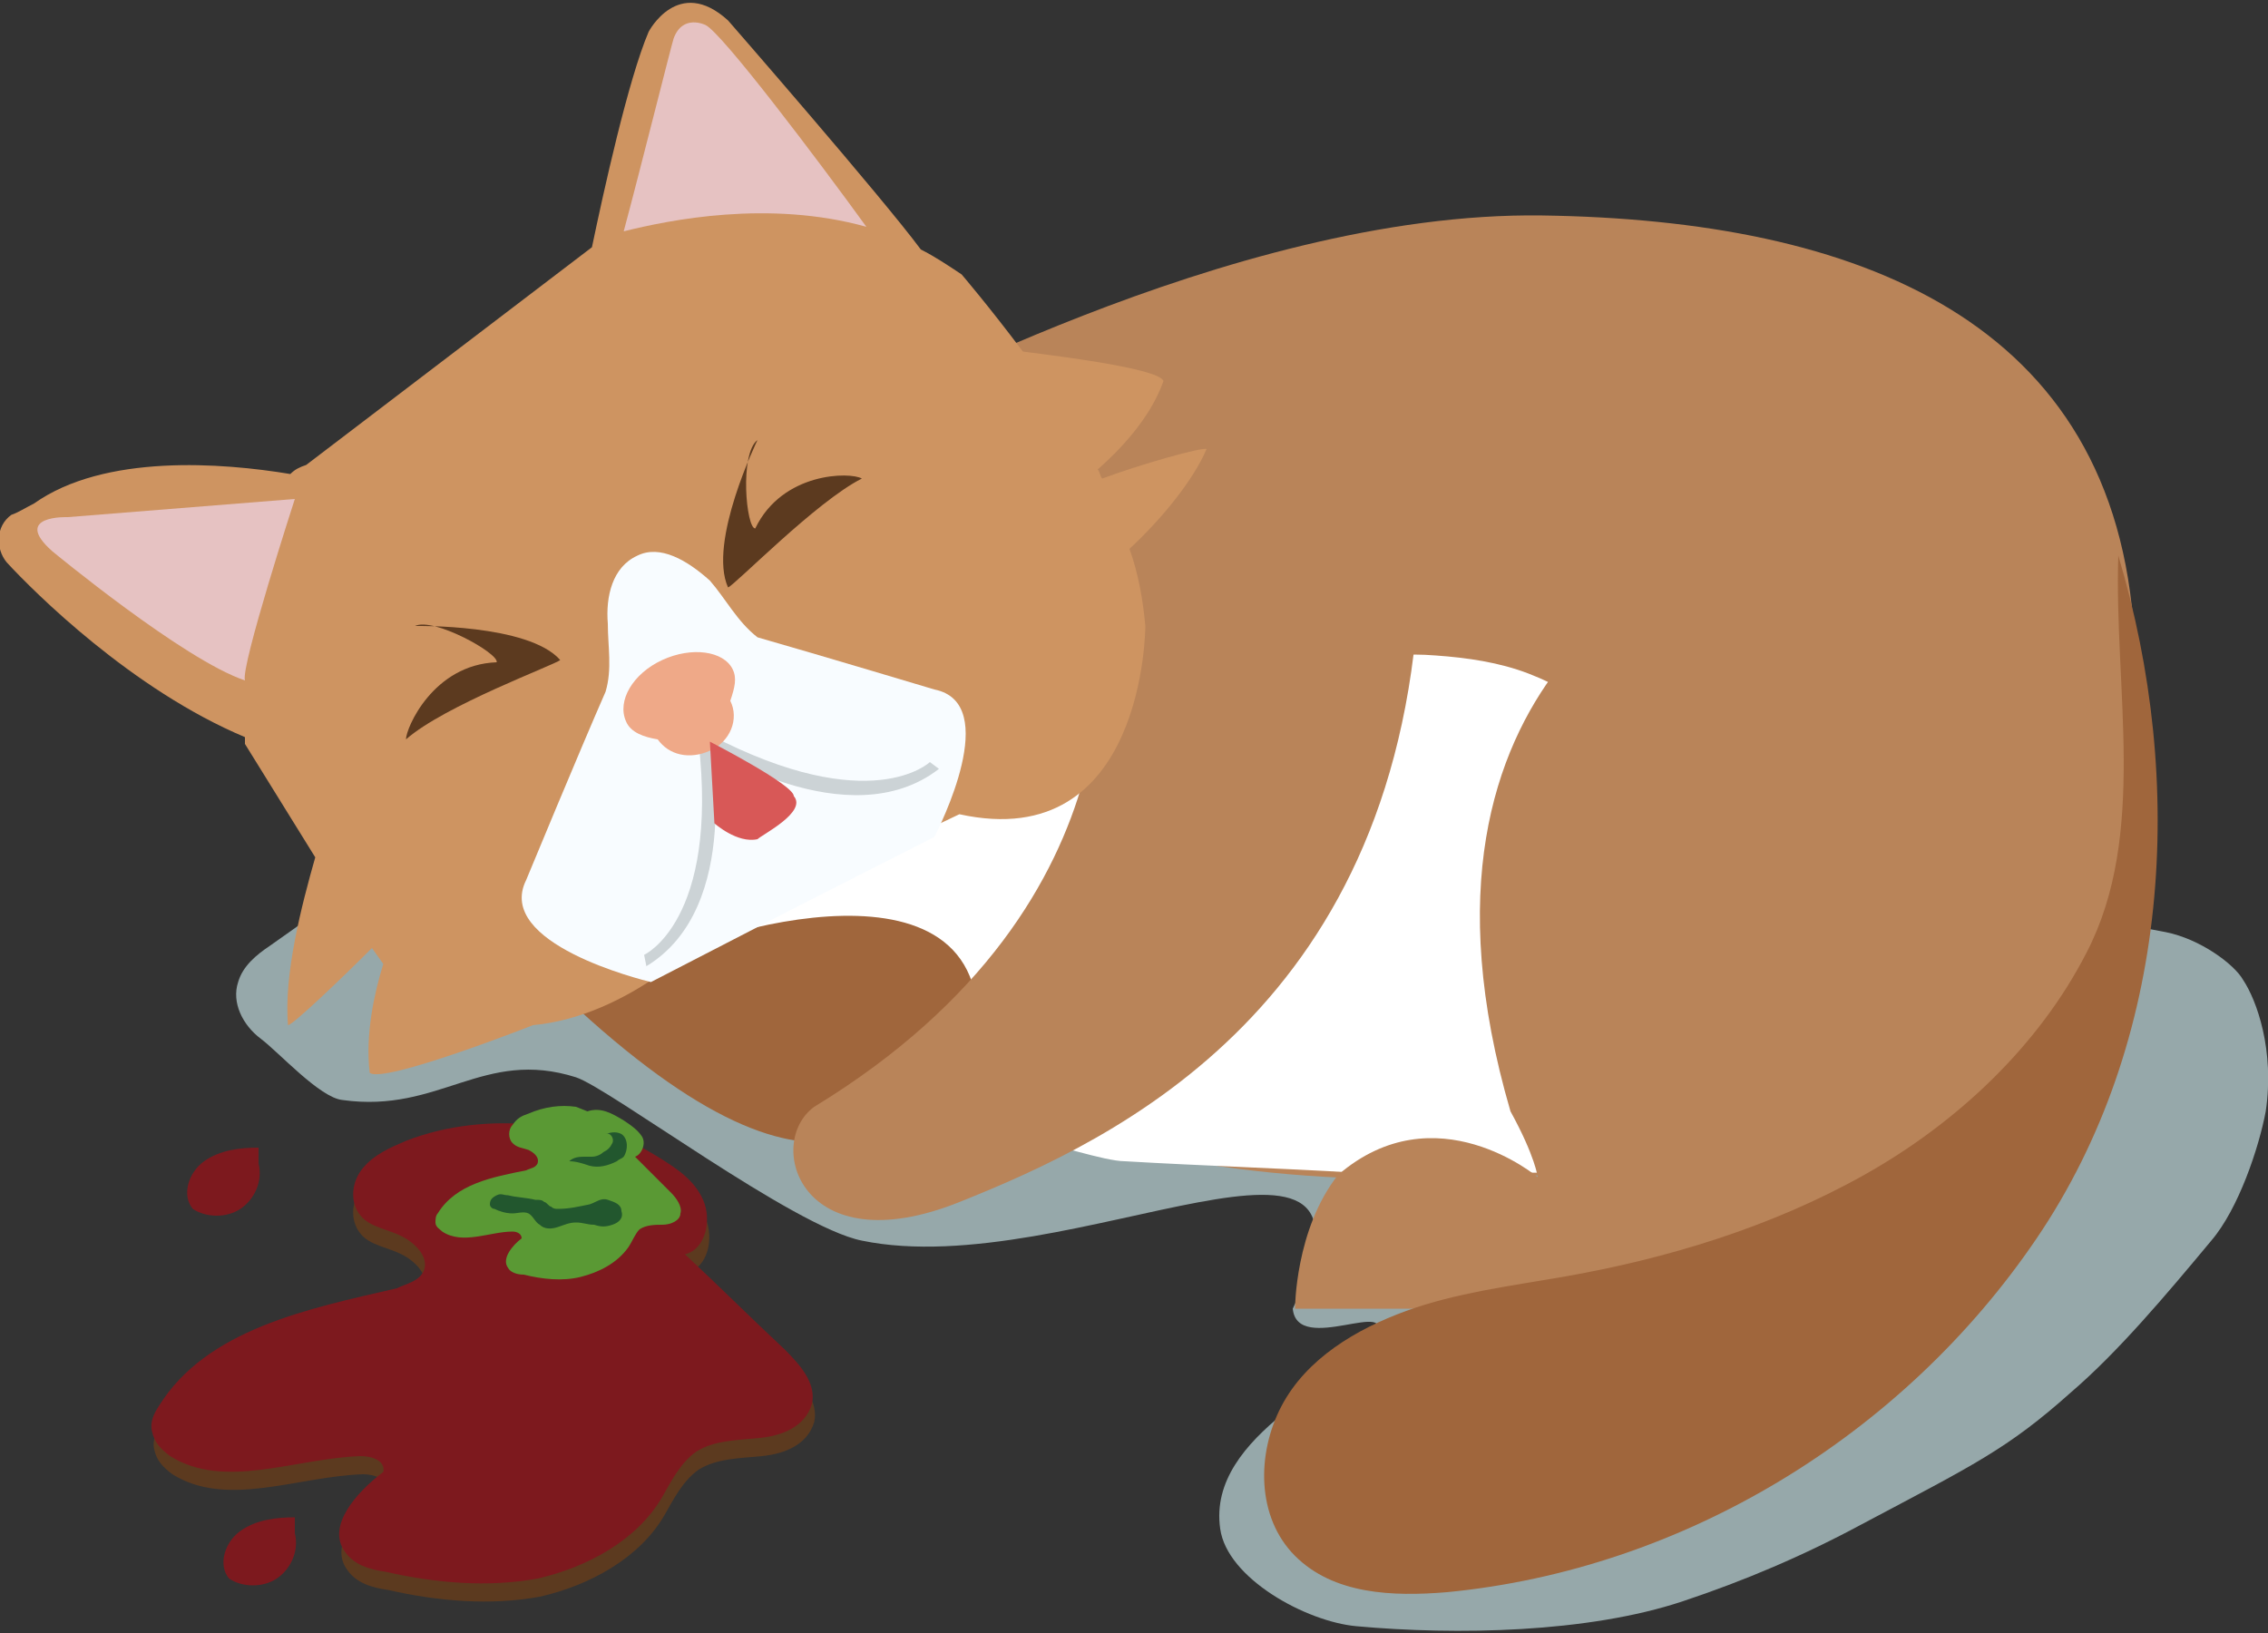 <?xml version="1.0" encoding="utf-8"?>
<!-- Generator: Adobe Illustrator 19.0.0, SVG Export Plug-In . SVG Version: 6.00 Build 0)  -->
<svg version="1.1" id="圖層_1" xmlns="http://www.w3.org/2000/svg" xmlns:xlink="http://www.w3.org/1999/xlink" x="0px" y="0px"
	 viewBox="0 0 100 72" style="enable-background:new 0 0 100 72;" xml:space="preserve">
<rect x="0" y="0" width="100" height="72" fill="#333333" stroke="none"/>
<g>
	<g>
		<path style="fill:#96A8AA;" d="M18.8,38.4c-3.1,0.3-4.3,1.5-6.9,3.3c-0.6,0.4-1.2,0.9-1.4,1.6c-0.3,0.9,0.2,1.9,1,2.5
			c0.8,0.6,2.6,2.6,3.6,2.7c4.3,0.6,6.2-2.3,10.3-1c1.5,0.5,9.6,6.6,12.6,7.2c9.2,1.9,24-7.4,19,3c0.2,2.1,4.7-0.6,3.6,1.3
			c-1.1,1.9-7.4,4.2-6.8,8.4c0.3,2.2,3.8,4.1,6,4.3c4.4,0.4,10.2,0.3,14.4-1.1c2.7-0.9,5.3-2,7.9-3.4c4.9-2.6,6.4-3.3,9.2-5.8
			c2.1-1.8,4.2-4.3,6.2-6.7c1.2-1.4,2.1-4.1,2.4-5.7c0.4-2.7-0.4-4.9-1-5.8c-0.4-0.7-1.9-1.8-3.4-2.1c-3.5-0.7-7-0.9-10.5-1
			c-11.6-0.1-22.9-4-34.6-4.4c-9.9-0.3-19.8,1.9-29.8,1.9L18.8,38.4z"/>
	</g>
	<g>
		<path style="fill:#5C3A1F;" d="M23.6,50.4c-1.9-0.2-3.9,0-5.7,0.7c-0.7,0.3-1.4,0.6-1.9,1.2c-0.5,0.6-0.6,1.5-0.1,2.1
			c0.4,0.5,1.2,0.6,1.8,0.9c0.6,0.3,1.2,0.9,1,1.5c-0.2,0.5-0.8,0.6-1.2,0.8c-3.9,0.9-8.4,1.7-10.4,5.2c-0.2,0.3-0.4,0.7-0.3,1.1
			c0.1,0.5,0.4,0.8,0.8,1.1c2.4,1.5,5.5,0.1,8.4,0c0.5,0,1.1,0.2,1,0.7c-1.2,0.9-2.5,2.4-1.7,3.5c0.4,0.6,1.1,0.8,1.8,0.9
			c2.2,0.5,4.5,0.7,6.7,0.3c2.2-0.5,4.4-1.7,5.5-3.6c0.4-0.7,0.8-1.5,1.5-2c0.8-0.5,1.8-0.5,2.8-0.6s2-0.5,2.3-1.5
			c0.2-0.9-0.5-1.7-1.2-2.4c-1.5-1.4-2.9-2.8-4.4-4.2c0.9-0.2,1.2-1.5,0.8-2.4s-1.3-1.4-2.1-1.9c-1.3-0.8-2.8-1.5-4.2-1.1"/>
	</g>
	<g>
		<path style="fill:#7D191E;" d="M23.6,49.6c-1.9-0.2-3.9,0-5.7,0.7c-0.7,0.3-1.4,0.6-1.9,1.2c-0.5,0.6-0.6,1.5-0.1,2.1
			c0.4,0.5,1.2,0.6,1.8,0.9c0.6,0.3,1.2,0.9,1,1.5c-0.2,0.5-0.8,0.6-1.2,0.8C13.6,57.7,9.1,58.6,7,62c-0.2,0.3-0.4,0.7-0.3,1.1
			c0.1,0.5,0.4,0.8,0.8,1.1c2.4,1.5,5.5,0.1,8.4,0c0.5,0,1.1,0.2,1,0.7c-1.2,0.9-2.5,2.4-1.7,3.5c0.4,0.6,1.1,0.8,1.8,0.9
			c2.2,0.5,4.5,0.7,6.7,0.3c2.2-0.5,4.4-1.7,5.5-3.6c0.4-0.7,0.8-1.5,1.5-2c0.8-0.5,1.8-0.5,2.8-0.6s2-0.5,2.3-1.5
			c0.2-0.9-0.5-1.7-1.2-2.4c-1.5-1.4-2.9-2.8-4.4-4.2c0.9-0.2,1.2-1.5,0.8-2.4S29.8,51.5,29,51c-1.3-0.8-2.8-1.5-4.2-1.1"/>
	</g>
	<g>
		<path style="fill:#7D191E;" d="M11.4,50.6c-0.8,0-1.7,0.1-2.4,0.6s-1,1.5-0.5,2.1c0.6,0.4,1.5,0.4,2.1,0c0.6-0.4,1-1.2,0.8-2"/>
	</g>
	<g>
		<path style="fill:#7D191E;" d="M13,66.9c-0.8,0-1.7,0.1-2.4,0.6c-0.7,0.5-1,1.5-0.5,2.1c0.6,0.4,1.5,0.4,2.1,0
			c0.6-0.4,1-1.2,0.8-2"/>
	</g>
	<g>
		<g>
			<path style="fill:#5A9934;" d="M25.4,48.8c-0.7-0.1-1.4,0-2.1,0.3c-0.3,0.1-0.5,0.2-0.7,0.5c-0.2,0.2-0.2,0.6,0,0.8
				c0.2,0.2,0.4,0.2,0.7,0.3c0.2,0.1,0.5,0.3,0.4,0.6c-0.1,0.2-0.3,0.2-0.5,0.3c-1.5,0.3-3.1,0.6-3.9,1.9c-0.1,0.1-0.1,0.3-0.1,0.4
				c0,0.2,0.2,0.3,0.3,0.4c0.9,0.6,2.1,0,3.1,0c0.2,0,0.4,0.1,0.4,0.3c-0.4,0.3-0.9,0.9-0.6,1.3c0.1,0.2,0.4,0.3,0.7,0.3
				c0.8,0.2,1.7,0.3,2.5,0.1c0.8-0.2,1.6-0.6,2.1-1.3c0.2-0.3,0.3-0.6,0.5-0.8c0.3-0.2,0.7-0.2,1-0.2c0.4,0,0.8-0.2,0.8-0.5
				c0.1-0.3-0.2-0.7-0.4-0.9c-0.5-0.5-1.1-1.1-1.6-1.6c0.3-0.1,0.5-0.6,0.3-0.9c-0.2-0.3-0.5-0.5-0.8-0.7c-0.5-0.3-1-0.6-1.6-0.4"/>
		</g>
		<path style="fill:#22572E;" d="M24,53c-0.1-0.1-0.2-0.1-0.4-0.1c-0.4-0.1-0.8-0.1-1.2-0.2c-0.2,0-0.3-0.1-0.5,0
			c-0.2,0.1-0.3,0.2-0.3,0.4c0,0.1,0.1,0.2,0.2,0.2c0.2,0.1,0.5,0.2,0.8,0.2c0.2,0,0.5-0.1,0.7,0c0.2,0.1,0.3,0.4,0.5,0.5
			c0.2,0.2,0.5,0.2,0.8,0.1s0.5-0.2,0.8-0.2c0.3,0,0.5,0.1,0.8,0.1c0.3,0.1,0.5,0.1,0.8,0s0.5-0.3,0.4-0.6c0-0.3-0.3-0.4-0.6-0.5
			S26.3,53,26,53.1c-0.5,0.1-0.9,0.2-1.4,0.2c-0.1,0-0.2,0-0.3-0.1C24.2,53.2,24.1,53,24,53z"/>
		<path style="fill:#22572E;" d="M27.4,50c0.3,0.2,0.3,0.7,0.1,1c-0.1,0.1-0.2,0.1-0.3,0.2c-0.4,0.2-0.8,0.3-1.2,0.2
			c-0.3-0.1-0.6-0.2-0.9-0.2c0.2-0.2,0.5-0.2,0.7-0.2c0.1,0,0.2,0,0.3,0c0.2,0,0.4-0.1,0.5-0.2c0.2-0.1,0.3-0.2,0.4-0.4
			c0.1-0.2-0.1-0.5-0.3-0.4C27,49.9,27.2,49.9,27.4,50z"/>
	</g>
</g>
<path style="fill:#B98459;" d="M37.5,18.4c0.6,0.1,16.6-9.1,30.5-8.9c13.9,0.2,25.3,4.6,26.1,18.5s-1.2,19.7-16.4,22.8
	c-11.5,1.6-20.2,1.6-27.3,0c-7.1-1.6-16.5-7.4-16.5-7.4L23.7,35L37.5,18.4z"/>
<path style="fill:#FFFFFF;" d="M30.7,41.9c1.9-0.9,3.9-2.4,5.6-3.5c1.6-1.1,3.6-0.9,5.1-2.3c2.5-2.3,4-1.1,8.5-2.9
	c4.7-2,8.4-4.7,13.4-4.3c1.4,0.1,2.8,0.3,4.1,0.8c1.3,0.5,2.5,1.2,3.1,2.3c0.4,0.7,0.6,1.6,0.7,2.4c0.3,1.4,0.5,2.8,0.7,4.2
	c0.2,1,0.3,2.1,0.3,3.1c-0.2,2.7,2.2,7.3,0,9.1c-0.5,0.5-2.7,0.9-3.4,0.9c-4,0-6.3,0.1-9.1,0c-3.4-0.2-6.7-0.3-10.1-0.5
	c-0.9,0-3.2-0.8-4.1-0.9c-3.9-0.6-7.2-2.6-10.4-4.7c-1.2-0.8-2.5-1.6-3.4-2.7"/>
<path style="fill:#B98459;" d="M75.1,24.5c0,0-14.2,5-8.5,24.5c1.1,2,1.2,2.9,1.2,2.9s-4.5-3.8-8.8-0.1c-1.9,2.4-1.9,5.9-1.9,5.9
	s25.5,0,25.9,0c0.4,0,13.9-7.9,11.2-24.6C91.9,15,75.1,24.5,75.1,24.5z"/>
<path style="fill:#A0663C;" d="M28.6,42.7c0.5-0.9,14-5.7,14.5,1.9c-2.7,4.5-6.1,10.4-17.6-0.1C25.9,41.3,28.6,42.7,28.6,42.7z"/>
<g>
	<path style="fill:#A0663C;" d="M93.4,24.5c3,10,2.3,21.4-3.6,30.1S74.2,69.2,63.8,70.2c-2.4,0.2-5,0.1-6.7-1.6
		c-1.7-1.7-1.7-4.5-0.6-6.6c1.1-2.1,3.3-3.4,5.5-4.2c2.2-0.8,4.6-1.1,6.9-1.5c4.6-0.8,9.2-2.2,13.3-4.5c4.1-2.3,7.7-5.7,9.8-9.8
		C94.7,36.8,93.2,30.3,93.4,24.5"/>
</g>
<path style="fill:#B98459;" d="M62.6,25.4C61.9,44.3,49.3,50.2,42.3,53s-8.6-2.6-6.4-4.2C51,39.6,48.3,26.9,48.3,26.9L62.6,25.4z"/>
<g>
	<path style="fill:#E6C2C2;" d="M26.4,11.6C26.2,11.5,29.1,2,29.1,2s0.2-1.7,1.3-1.5c0,0,1.9,1.2,2.4,1.8l7.3,9
		C40,11.3,27.6,12.5,26.4,11.6z"/>
	<path style="fill:#CE9461;" d="M53.2,19.8c-0.2-0.1-3,0.7-4.6,1.3c-0.1-0.1-0.1-0.3-0.2-0.4c0.9-0.8,2.3-2.2,2.9-3.9
		c-0.2-0.6-5.5-1.2-6.2-1.3c-1.5-2-2.7-3.4-2.7-3.4c-0.6-0.4-1.2-0.8-1.8-1.1c-1.7-2.3-8.5-10.1-8.5-10.1c-2.2-2-3.5,0.5-3.5,0.5
		c-0.9,2.1-2,7.1-2.5,9.5l-12.6,9.6c-0.3,0.1-0.5,0.2-0.7,0.4c-3-0.5-8.2-0.9-11.3,1.3c-0.4,0.2-0.7,0.4-1,0.5
		c-0.7,0.5-0.7,1.5-0.2,2.1c1.2,1.3,5.5,5.6,10.5,7.7c0,0.2,0,0.3,0,0.3l3.1,5c-0.6,2.1-1.4,5.2-1.2,7.4c0.2,0,2.3-2,3.7-3.4
		l0.5,0.7c-0.4,1.3-0.8,3.1-0.6,4.8c0.6,0.5,7.2-2.1,7.2-2.1c4.3-0.4,7.7-4,7.7-4l11.1-5.3c8.2,1.8,8.2-8.3,8.2-8.3
		c-0.1-1.1-0.3-2.3-0.7-3.4C51.2,22.9,52.6,21.2,53.2,19.8z M27.5,10.2c0.7-2.6,2.1-8.2,2.2-8.5c0.4-1.1,1.4-0.6,1.4-0.6
		c0.7,0.3,5,6,7.1,8.9C33.9,8.8,29.5,9.7,27.5,10.2z"/>
	<path style="fill:#F8FCFF;" d="M28.1,24.5c-1.1,0.5-1.4,1.8-1.3,3c0,1,0.2,2-0.1,3c-1.1,2.5-3.5,8.3-3.5,8.3
		c-1.4,2.8,5.1,4.4,5.5,4.5l6.4-3.3l6.1-3.1c0.2-0.4,3-5.9,0-6.5c0,0-5-1.5-7.8-2.3c-0.9-0.7-1.4-1.7-2.1-2.5
		C30.3,24.7,29.1,24,28.1,24.5z"/>
	<path style="fill:#CCD3D6;" d="M31.3,32.7c0,0,1.5,7.3-2.8,9.9l-0.1-0.5c0,0,3.3-1.5,2.4-9.4L31.3,32.7z"/>
	<path style="fill:#CCD3D6;" d="M31.1,32.9c0,0,6.3,4.1,10.3,1l-0.4-0.3c0,0-2.6,2.5-9.7-1.2L31.1,32.9z"/>
	<path style="fill:#EFA988;" d="M32.3,29.5c-0.4-0.8-1.8-1-3.1-0.4c-1.3,0.6-2,1.8-1.6,2.7c0.2,0.5,0.8,0.7,1.4,0.8
		c0.5,0.7,1.4,0.9,2.3,0.5c0.9-0.4,1.3-1.4,0.9-2.2C32.4,30.3,32.5,29.9,32.3,29.5z"/>
	<path style="fill:#5C3A1F;" d="M33.4,19.4c0,0-2.2,4.5-1.3,6.5c0.3-0.1,3.9-3.8,5.9-4.8c-0.5-0.3-3.5-0.3-4.7,2.2
		C32.9,23.3,32.6,20,33.4,19.4z"/>
	<path style="fill:#5C3A1F;" d="M18.3,27.6c0,0,5-0.1,6.4,1.5c-0.2,0.2-5.1,2-6.8,3.5c0-0.5,1.2-3.3,4-3.4
		C22,28.8,19.1,27.2,18.3,27.6z"/>
	<path style="fill:#E6C2C2;" d="M2.3,24.3c0,0,5.8,4.8,8.5,5.7c-0.2-0.6,2.2-8,2.2-8L3,22.8C3,22.8,0.5,22.7,2.3,24.3z"/>
	<path style="fill:#D85857;" d="M31.5,36.3c0,0,1,0.9,1.9,0.7c0.2-0.2,2.2-1.2,1.6-1.9c0-0.5-3.7-2.4-3.7-2.4L31.5,36.3z"/>
</g>
</svg>
